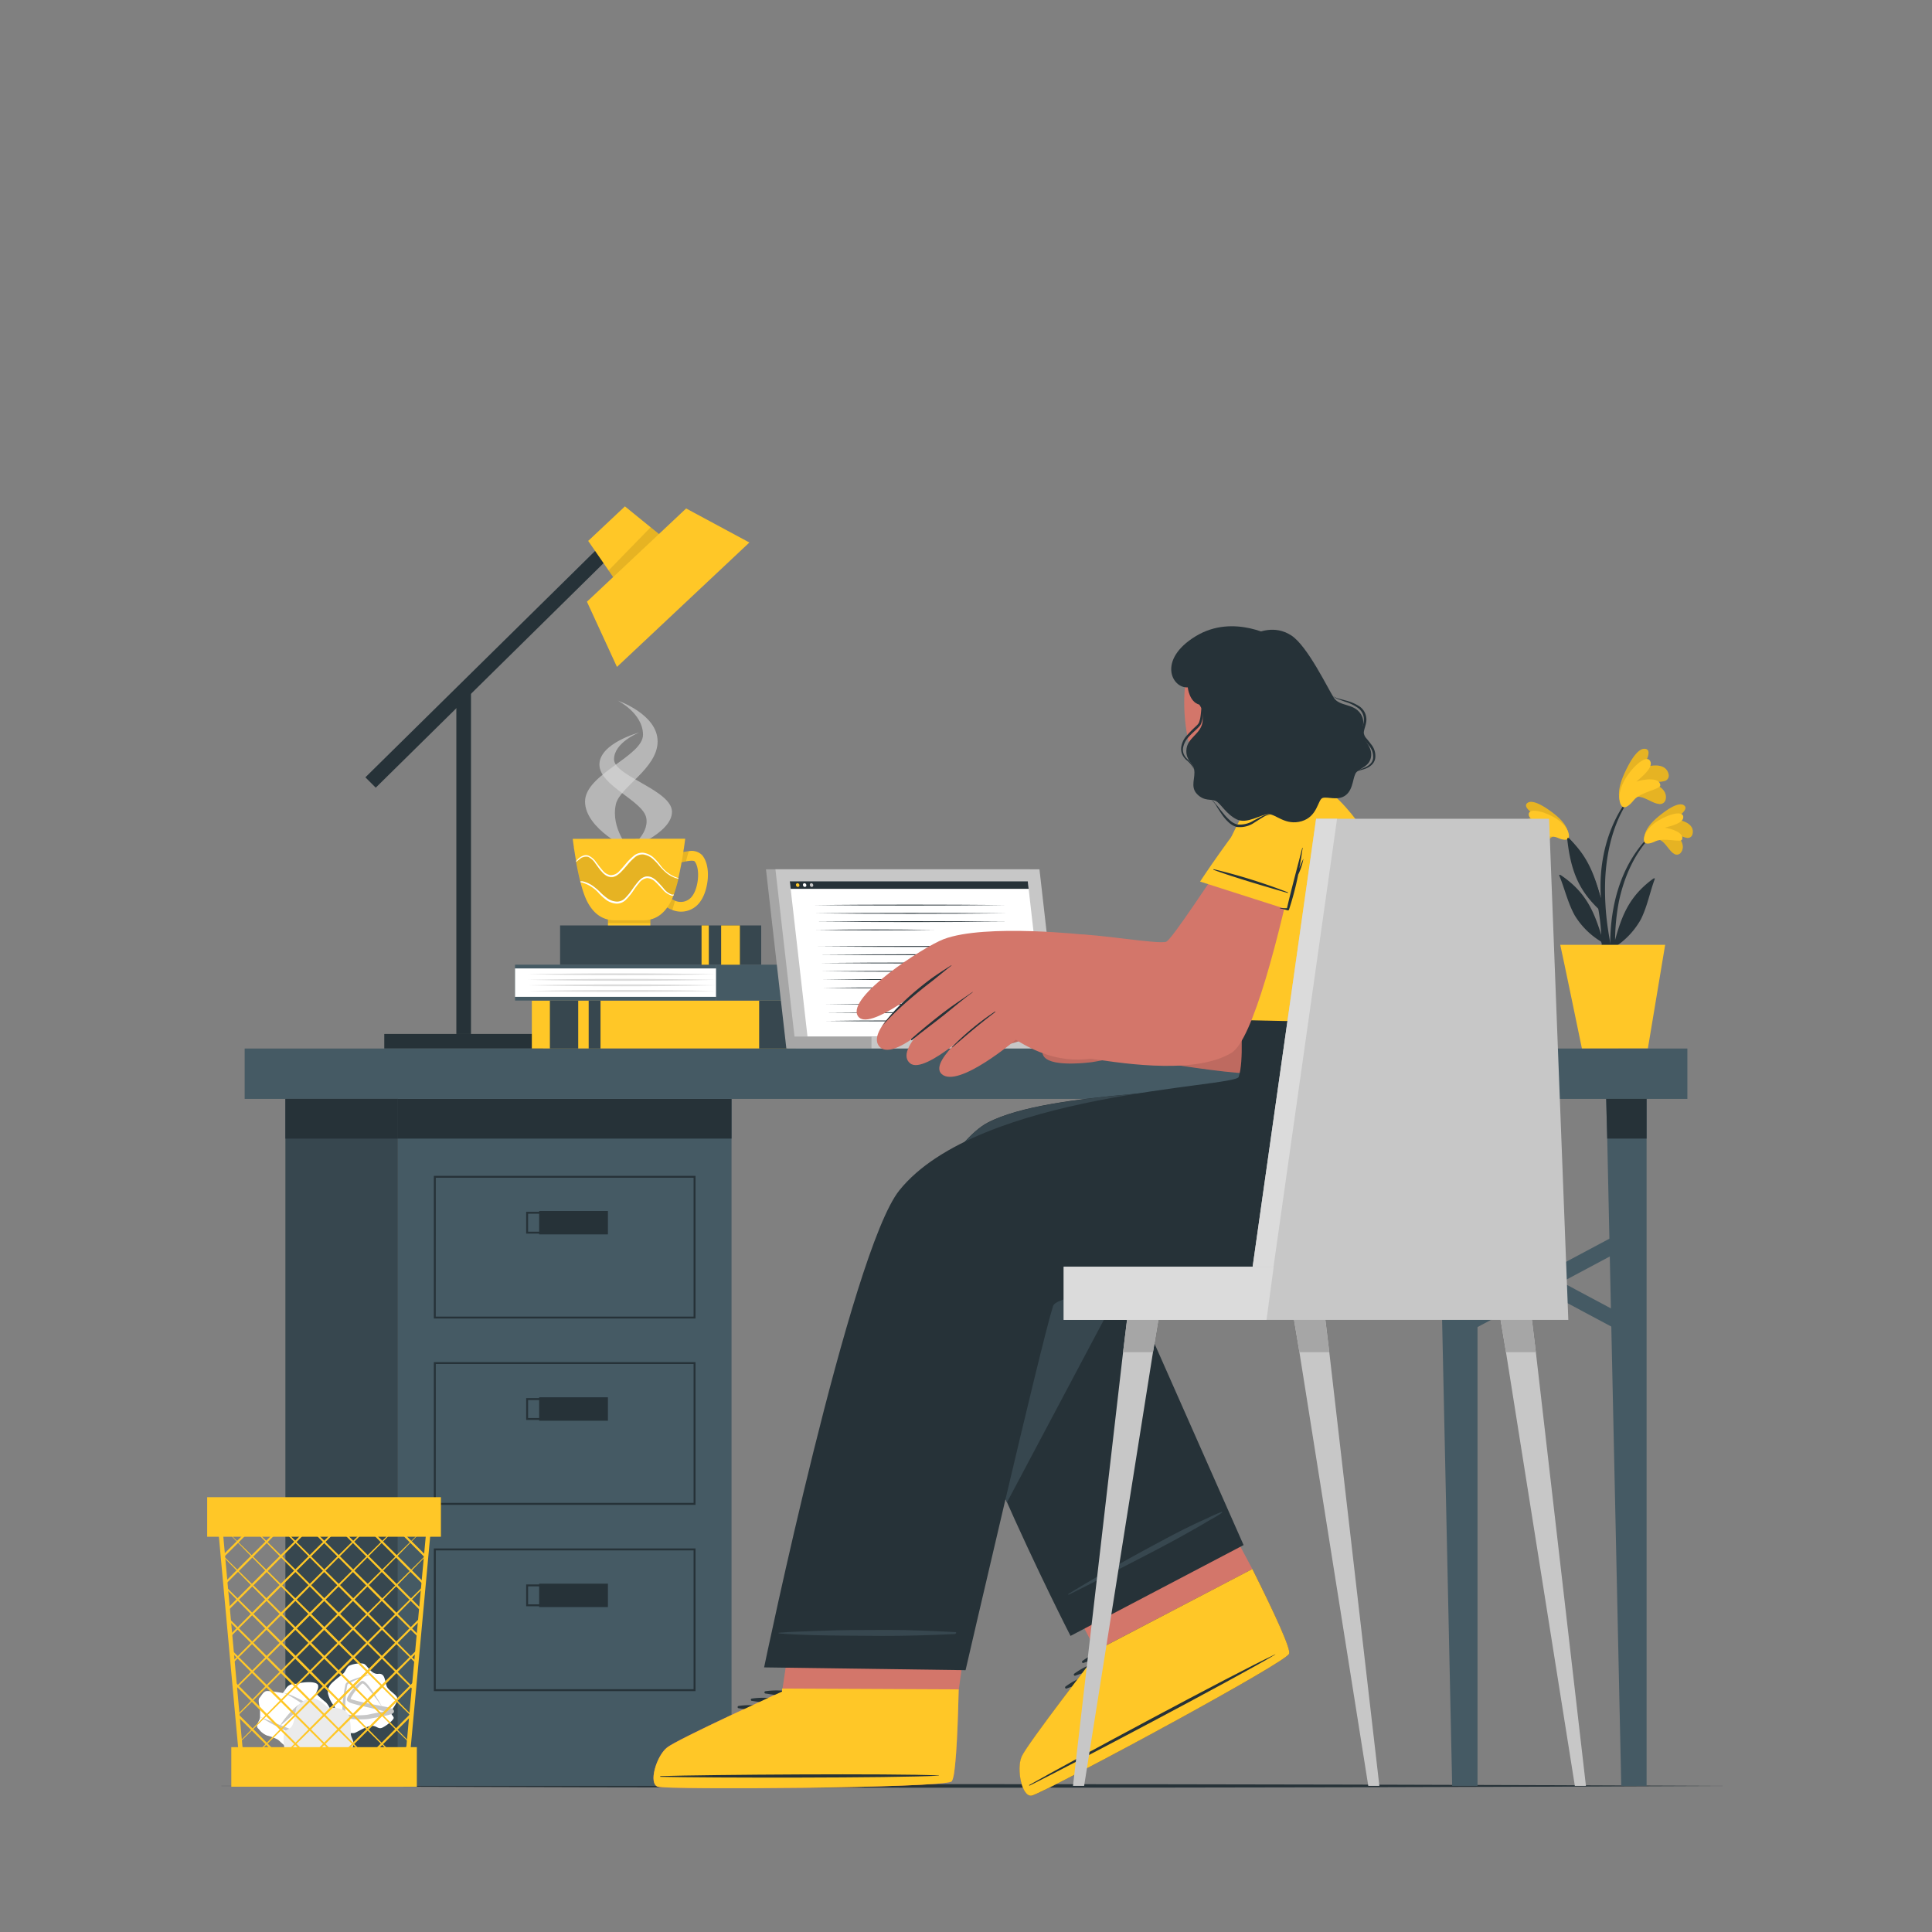 <svg xmlns="http://www.w3.org/2000/svg" viewBox="0 0 500 500"><rect x="0" y="0" width="500" height="500" fill="#808080" stroke="none"/><g id="freepik--Floor--inject-166"><path d="M54.17,462.2c125.46-.62,266.2-.62,391.66,0-125.46.61-266.2.61-391.66,0Z" style="fill:#263238"></path></g><g id="freepik--Lamp--inject-166"><rect x="118.1" y="178.04" width="3.79" height="89.55" style="fill:#263238"></rect><polygon points="160.61 141.4 97.24 203.85 94.56 201.17 157.93 138.72 160.61 141.4" style="fill:#263238"></polygon><rect x="118.1" y="248.94" width="3.79" height="41.07" transform="translate(-149.49 389.47) rotate(-90)" style="fill:#263238"></rect><polygon points="160.99 152.68 173.68 140.76 161.73 131.05 152.22 139.99 160.99 152.68" style="fill:#FFC727"></polygon><polygon points="173.68 140.76 160.99 152.68 157.5 147.63 168.38 136.46 173.68 140.76" style="opacity:0.1"></polygon><polygon points="159.67 172.6 193.94 140.4 177.57 131.59 151.9 155.72 159.67 172.6" style="fill:#FFC727"></polygon></g><g id="freepik--Books--inject-166"><rect x="137.64" y="258.94" width="74.97" height="12.43" style="fill:#FFC727"></rect><rect x="142.31" y="258.94" width="7.33" height="12.43" style="fill:#37474f"></rect><rect x="152.35" y="258.94" width="3.06" height="12.43" style="fill:#37474f"></rect><rect x="196.47" y="258.94" width="7.33" height="12.43" style="fill:#37474f"></rect><rect x="133.29" y="249.66" width="52.01" height="9.28" style="fill:#455a64"></rect><rect x="185.29" y="249.66" width="22.44" height="9.28" style="fill:#455a64"></rect><rect x="133.29" y="250.63" width="52.01" height="7.35" style="fill:#fff"></rect><path d="M136.65,252.14c15.69-.33,32.95-.33,48.64,0-15.69.33-32.95.32-48.64,0Z" style="fill:#dbdbdb"></path><path d="M136.65,253.58c15.69-.33,32.95-.33,48.64,0-15.69.33-32.95.33-48.64,0Z" style="fill:#dbdbdb"></path><path d="M136.65,255c15.69-.32,32.95-.33,48.64,0-15.69.33-32.95.33-48.64,0Z" style="fill:#dbdbdb"></path><path d="M136.65,256.46c15.69-.32,32.95-.33,48.64,0-15.69.33-32.95.33-48.64,0Z" style="fill:#dbdbdb"></path><rect x="144.95" y="239.5" width="52.05" height="10.17" style="fill:#37474f"></rect><rect x="186.63" y="239.5" width="4.85" height="10.17" style="fill:#FFC727"></rect><rect x="181.56" y="239.5" width="1.88" height="10.17" style="fill:#FFC727"></rect><path d="M162.94,219.87s-11.53-5.31-11.53-12.43,15-11.71,15-17.28-6.52-8.84-6.52-8.84,10.3,3.52,10.3,10.56-9.86,11.81-10.81,16.29C158,214.4,162.94,219.87,162.94,219.87Z" style="fill:#dbdbdb;opacity:0.6"></path><path d="M162.37,219.87s11.54-4.17,11.54-9.77-15-9.21-15-13.59,6.52-6.95,6.52-6.95-10.3,2.77-10.3,8.31,11.32,9.34,12.13,13.83S162.37,219.87,162.37,219.87Z" style="fill:#dbdbdb;opacity:0.6"></path><rect x="157.34" y="237.78" width="10.97" height="1.71" style="fill:#FFC727"></rect><rect x="157.34" y="237.78" width="10.97" height="1.13" style="opacity:0.1"></rect><path d="M181.33,233.18A6.05,6.05,0,0,1,174,235.5a7.45,7.45,0,0,1-1.55-.81l1.39-2.07a5.08,5.08,0,0,0,.83.47,3.65,3.65,0,0,0,4.59-1.35c1.5-2.11,2-6.94.52-8.8-.1-.13-.54-.35-2.31,0-.33.07-.7.15-1.12.27a4.46,4.46,0,0,1-1,.21l0-1.24-.12-1.24.52-.13a15.22,15.22,0,0,1,2.49-.52,3.78,3.78,0,0,1,3.5,1.05C184.22,224.4,183.21,230.53,181.33,233.18Z" style="fill:#FFC727"></path><path d="M173.88,232.62a5.08,5.08,0,0,0,.83.47L174,235.5a7.45,7.45,0,0,1-1.55-.81Z" style="opacity:0.1"></path><path d="M178.24,220.32l-.73,2.65c-.33.07-.7.15-1.12.27a4.46,4.46,0,0,1-1,.21l0-1.24-.12-1.24.52-.13A15.22,15.22,0,0,1,178.24,220.32Z" style="opacity:0.1"></path><path d="M148.22,217.09s.1.81.29,2.1q0,.3.09.63c.13.88.3,1.93.5,3.06a1.08,1.08,0,0,1,0,.19c.3,1.62.65,3.38,1.06,5l.06.22c.11.45.23.88.35,1.3s.25.84.38,1.23a20.47,20.47,0,0,0,.83,2.12c2.28,4.71,5.46,5.23,7.42,5.23h7.18c2,0,5.15-.52,7.41-5.23.07-.14.14-.3.21-.46a3.65,3.65,0,0,0,.14-.35,2.39,2.39,0,0,0,.15-.37l.1-.27a35.7,35.7,0,0,0,1.18-4.08,1,1,0,0,0,0-.17.64.64,0,0,0,0-.07c.14-.58.27-1.17.39-1.76.2-1,.38-1.9.54-2.81.07-.41.13-.81.2-1.2l.06-.32.12-.75c0-.24.06-.47.1-.7s.06-.43.09-.63c.17-1.2.26-1.94.26-1.94Z" style="fill:#FFC727"></path><path d="M149.13,223.07c.3,1.62.65,3.38,1.06,5a5.17,5.17,0,0,1,.54.11,7.52,7.52,0,0,1,2.47,1.06,14.79,14.79,0,0,1,2.06,1.72,14.52,14.52,0,0,0,2,1.7,4.59,4.59,0,0,0,2.4.78,3,3,0,0,0,2.19-1,14.09,14.09,0,0,0,1.64-2,26.88,26.88,0,0,1,1.62-2.15,6.41,6.41,0,0,1,1-.93,4.78,4.78,0,0,1,.64-.32,2.21,2.21,0,0,1,.71-.12,2.71,2.71,0,0,1,1.37.34,5.25,5.25,0,0,1,1.1.82,25.9,25.9,0,0,1,1.83,2,4.61,4.61,0,0,0,2,1.51,1.4,1.4,0,0,0,.61,0,35.7,35.7,0,0,0,1.18-4.08l-.7-.19a7.68,7.68,0,0,1-2.36-1.3,16.23,16.23,0,0,1-1.89-1.91,14.83,14.83,0,0,0-1.82-1.89,4.67,4.67,0,0,0-2.32-1,3,3,0,0,0-2.28.83,14.66,14.66,0,0,0-1.82,1.87c-.58.67-1.16,1.35-1.82,2a6.47,6.47,0,0,1-1.1.83,5.32,5.32,0,0,1-.66.26,2.57,2.57,0,0,1-.73.05,2.77,2.77,0,0,1-1.32-.48,5,5,0,0,1-1-.92c-.61-.67-1.1-1.41-1.64-2.12a4.64,4.64,0,0,0-1.87-1.71,2.57,2.57,0,0,0-2.33.7C149.65,222.63,149.39,222.85,149.13,223.07Z" style="opacity:0.1"></path><path d="M149.1,222.88a1.08,1.08,0,0,1,0,.19c.26-.22.52-.44.79-.64a2.57,2.57,0,0,1,2.33-.7,4.64,4.64,0,0,1,1.87,1.71c.54.71,1,1.45,1.64,2.12a5,5,0,0,0,1,.92,2.77,2.77,0,0,0,1.32.48,2.57,2.57,0,0,0,.73-.05,5.32,5.32,0,0,0,.66-.26,6.47,6.47,0,0,0,1.1-.83c.66-.63,1.24-1.31,1.82-2a14.66,14.66,0,0,1,1.82-1.87,3,3,0,0,1,2.28-.83,4.67,4.67,0,0,1,2.32,1,14.83,14.83,0,0,1,1.82,1.89,16.23,16.23,0,0,0,1.89,1.91,7.68,7.68,0,0,0,2.36,1.3l.7.19a1,1,0,0,0,0-.17l-.68-.22a9.17,9.17,0,0,1-4.05-3.22,14.82,14.82,0,0,0-1.84-2,5.21,5.21,0,0,0-2.5-1.11,3.48,3.48,0,0,0-2.59.9,14.28,14.28,0,0,0-1.9,1.91c-.58.67-1.14,1.36-1.76,2a3,3,0,0,1-2.19,1,3.23,3.23,0,0,1-2.1-1.26c-.58-.64-1.09-1.37-1.64-2.07a4.78,4.78,0,0,0-2.06-1.76,2,2,0,0,0-1.38.07,4.34,4.34,0,0,0-1.16.72A7.92,7.92,0,0,0,149.1,222.88Z" style="fill:#fff"></path><path d="M150.19,228.1l.06.22.43.09a9.21,9.21,0,0,1,4.35,2.81,13.76,13.76,0,0,0,2,1.78,5.13,5.13,0,0,0,2.6.86,3.41,3.41,0,0,0,2.49-1.14,14.58,14.58,0,0,0,1.7-2.08,22.44,22.44,0,0,1,1.58-2.12,3,3,0,0,1,2.06-1.27,3.25,3.25,0,0,1,2.21,1.05c.65.59,1.22,1.26,1.84,1.91a4.82,4.82,0,0,0,2.22,1.55,1.56,1.56,0,0,0,.57,0l.1-.27a1.4,1.4,0,0,1-.61,0,4.61,4.61,0,0,1-2-1.51,25.9,25.9,0,0,0-1.83-2,5.25,5.25,0,0,0-1.1-.82,2.71,2.71,0,0,0-1.37-.34,2.21,2.21,0,0,0-.71.12,4.78,4.78,0,0,0-.64.32,6.41,6.41,0,0,0-1,.93,26.88,26.88,0,0,0-1.62,2.15,14.09,14.09,0,0,1-1.64,2,3,3,0,0,1-2.19,1,4.59,4.59,0,0,1-2.4-.78,14.52,14.52,0,0,1-2-1.7,14.79,14.79,0,0,0-2.06-1.72,7.52,7.52,0,0,0-2.47-1.06A5.17,5.17,0,0,0,150.19,228.1Z" style="fill:#fff"></path></g><g id="freepik--Device--inject-166"><polygon points="271.84 271.37 203.51 271.37 198.23 224.97 266.55 224.97 271.84 271.37" style="fill:#a6a6a6"></polygon><polygon points="274.3 271.37 205.97 271.37 200.68 224.97 269.01 224.97 274.3 271.37" style="fill:#c7c7c7"></polygon><polygon points="270.57 268.26 208.98 268.26 204.4 228.08 265.99 228.08 270.57 268.26" style="fill:#fff"></polygon><path d="M210.47,234.23q25-.22,49.93,0-25,.24-49.93,0Z" style="fill:#263238"></path><path d="M210.71,236.37q25-.23,49.93,0-25,.24-49.93,0Z" style="fill:#263238"></path><path d="M211,238.52q25-.24,49.93,0-25,.22-49.93,0Z" style="fill:#263238"></path><path d="M211.19,240.66q15.28-.24,30.58,0-15.3.22-30.58,0Z" style="fill:#263238"></path><path d="M211.67,244.94q25-.23,49.94,0-25,.24-49.94,0Z" style="fill:#263238"></path><path d="M211.91,247.08q25-.22,49.94,0-25,.24-49.94,0Z" style="fill:#263238"></path><path d="M212.15,249.23q25-.24,49.94,0-25,.22-49.94,0Z" style="fill:#263238"></path><path d="M212.39,251.37q25-.24,49.94,0-25,.23-49.94,0Z" style="fill:#263238"></path><path d="M212.63,253.51q25-.24,49.94,0-25,.24-49.94,0Z" style="fill:#263238"></path><path d="M212.87,255.65q17.53-.22,35.08,0-17.53.24-35.08,0Z" style="fill:#263238"></path><path d="M213.35,259.93q25-.23,49.94,0-25,.24-49.94,0Z" style="fill:#263238"></path><path d="M213.59,262.08q25-.24,49.94,0-25,.23-49.94,0Z" style="fill:#263238"></path><path d="M213.83,264.22q16-.24,31.93,0-16,.22-31.93,0Z" style="fill:#263238"></path><rect x="203.86" y="268.26" width="90.49" height="3.11" style="fill:#a6a6a6"></rect><rect x="225.54" y="268.26" width="76.23" height="3.11" style="fill:#c7c7c7"></rect><polygon points="266.21 230.03 265.99 228.08 204.4 228.08 204.63 230.03 266.21 230.03" style="fill:#263238"></polygon><path d="M209.59,229.06a.53.53,0,0,0,.49.48.4.4,0,0,0,.38-.48.53.53,0,0,0-.49-.49A.41.41,0,0,0,209.59,229.06Z" style="fill:#c7c7c7"></path><path d="M207.81,229.06a.52.52,0,0,0,.49.48.4.4,0,0,0,.38-.48.53.53,0,0,0-.49-.49A.41.41,0,0,0,207.81,229.06Z" style="fill:#fff"></path><path d="M206,229.06a.53.53,0,0,0,.49.48.41.41,0,0,0,.39-.48.53.53,0,0,0-.49-.49A.42.42,0,0,0,206,229.06Z" style="fill:#FFC727"></path></g><g id="freepik--Plant--inject-166"><path d="M427.11,216.12c-10,9.82-11.71,25-9.59,38.32.05.3.52.21.52-.07,0-3-.09-6-.08-9l.15-.4a20.33,20.33,0,0,0,6.52-7c1.67-3.3,2.33-7,3.61-10.45.12-.33-.23-.23-.46-.07-6.1,4.5-8,9.35-9.8,15.81A54.75,54.75,0,0,1,419,233.17c1.32-6.14,3.93-12.22,8.34-16.78A.19.19,0,0,0,427.11,216.12Z" style="fill:#263238"></path><path d="M429,217.27c1.72.06,2.81,2.81,4.15,3.62a1.29,1.29,0,0,0,1.9-.3c1.34-1.86-.49-4.15-2.21-5.44,1.23.51,2.25,1.4,3.57,1.65a1.25,1.25,0,0,0,1.62-1c.58-2.53-2.6-3.66-4.78-3.71,1.06-.74,4.09-2.74,2.48-3.72s-5.19,1.87-6.35,2.81c-1.71,1.38-3.74,3.45-3.82,5.62C425.46,219.35,427.67,217.8,429,217.27Z" style="fill:#FFC727"></path><path d="M429,217.27c1.72.06,2.81,2.81,4.15,3.62a1.29,1.29,0,0,0,1.9-.3c1.34-1.86-.49-4.15-2.21-5.44,1.23.51,2.25,1.4,3.57,1.65a1.25,1.25,0,0,0,1.62-1c.58-2.53-2.6-3.66-4.78-3.71,1.06-.74,4.09-2.74,2.48-3.72s-5.19,1.87-6.35,2.81c-1.71,1.38-3.74,3.45-3.82,5.62C425.46,219.35,427.67,217.8,429,217.27Z" style="opacity:0.1"></path><path d="M428.5,217.69c2.21-1,6.44.44,6.8-.39.73-1.7-2.65-2.87-4.48-3.09,1.68-.46,4.91-1.18,4.81-2.81-.12-2-4.95-.27-7.39,1.6-3.08,2.36-3.06,4.63-2.55,5.09C426.39,218.72,428.14,217.86,428.5,217.69Z" style="fill:#FFC727"></path><path d="M404.28,215.15c10.39,9.43,12.65,24.55,11,37.92,0,.3-.51.24-.52,0-.11-3-.14-6-.26-9l-.17-.4a20.17,20.17,0,0,1-6.78-6.75c-1.8-3.22-2.6-6.91-4-10.3-.13-.32.23-.24.46-.08,6.27,4.26,8.4,9,10.39,15.43a53.78,53.78,0,0,0-1.44-10c-1.55-6.09-4.39-12.07-9-16.45C403.85,215.26,404.1,215,404.28,215.15Z" style="fill:#263238"></path><path d="M402.44,216.37c-1.73.12-2.7,2.92-4,3.77a1.3,1.3,0,0,1-1.92-.22c-1.4-1.81.34-4.17,2-5.52-1.21.55-2.2,1.48-3.51,1.78a1.25,1.25,0,0,1-1.65-.9c-.68-2.52,2.45-3.76,4.63-3.9-1.08-.69-4.19-2.58-2.62-3.62s5.26,1.67,6.46,2.57c1.75,1.32,3.86,3.31,4,5.47C406.05,218.32,403.78,216.85,402.44,216.37Z" style="fill:#FFC727"></path><path d="M402.44,216.37c-1.73.12-2.7,2.92-4,3.77a1.3,1.3,0,0,1-1.92-.22c-1.4-1.81.34-4.17,2-5.52-1.21.55-2.2,1.48-3.51,1.78a1.25,1.25,0,0,1-1.65-.9c-.68-2.52,2.45-3.76,4.63-3.9-1.08-.69-4.19-2.58-2.62-3.62s5.26,1.67,6.46,2.57c1.75,1.32,3.86,3.31,4,5.47C406.05,218.32,403.78,216.85,402.44,216.37Z" style="opacity:0.1"></path><path d="M403,216.77c-2.24-.91-6.42.69-6.81-.13-.8-1.67,2.54-3,4.36-3.26-1.7-.39-4.95-1-4.91-2.62,0-2,4.93-.47,7.44,1.31,3.17,2.24,3.23,4.52,2.74,5C405.1,217.71,403.32,216.93,403,216.77Z" style="fill:#FFC727"></path><path d="M414.91,240.06A101.28,101.28,0,0,0,418.13,255a.37.37,0,0,0,.73-.15c-.68-4.6-1.93-9.11-2.61-13.7a69,69,0,0,1-.8-14.06c.44-7.75,2.54-16,7.59-22,.11-.14-.12-.35-.24-.21-10.11,11.79-8.5,26.25-8.49,27.55-1.43-4.89-2.91-10.48-8.33-15.46-.23-.21-.41-.11-.37.26,1,9.05,3.48,13.78,8.73,18.62C414.49,237.22,414.68,238.65,414.91,240.06Z" style="fill:#263238"></path><path d="M423.13,206.38c1.82-.81,4.33,1.51,6.13,1.66a1.49,1.49,0,0,0,1.83-1.27c.45-2.6-2.61-4.06-5-4.52,1.53-.1,3,.31,4.54-.09a1.44,1.44,0,0,0,1.19-1.82c-.67-2.92-4.54-2.49-6.83-1.45.73-1.3,2.87-4.9.7-5.1s-4.44,4.55-5.17,6.11c-1.07,2.29-2.14,5.46-1.13,7.75C420.51,210.32,422,207.59,423.13,206.38Z" style="fill:#FFC727"></path><path d="M423.13,206.38c1.82-.81,4.33,1.51,6.13,1.66a1.49,1.49,0,0,0,1.83-1.27c.45-2.6-2.61-4.06-5-4.52,1.53-.1,3,.31,4.54-.09a1.44,1.44,0,0,0,1.19-1.82c-.67-2.92-4.54-2.49-6.83-1.45.73-1.3,2.87-4.9.7-5.1s-4.44,4.55-5.17,6.11c-1.07,2.29-2.14,5.46-1.13,7.75C420.51,210.32,422,207.59,423.13,206.38Z" style="opacity:0.1"></path><path d="M422.83,207.07c1.78-2.15,6.91-2.79,6.86-3.84-.1-2.13-4.2-1.63-6.21-.94,1.52-1.33,4.5-3.7,3.58-5.34-1.12-2-5.27,2.2-6.86,5.38-2,4-.84,6.35-.08,6.56C421.16,209.19,422.54,207.42,422.83,207.07Z" style="fill:#FFC727"></path><path d="M426.47,271.34l4.47-26.82H403.79c.56,2.38,5.61,26.85,5.61,26.85Z" style="fill:#FFC727"></path></g><g id="freepik--Table--inject-166"><rect x="102.97" y="284.38" width="86.35" height="177.81" style="fill:#455a64"></rect><rect x="102.97" y="284.38" width="86.35" height="10.29" style="fill:#263238"></rect><path d="M180,341.23H112.28V304.3H180Zm-67.23-.5h66.73V304.8H112.78Z" style="fill:#263238"></path><rect x="139.53" y="313.41" width="17.8" height="6.06" transform="translate(296.86 632.87) rotate(180)" style="fill:#263238"></rect><path d="M154.46,319.26H136.17v-5.65h18.29Zm-17.79-.5H154v-4.65H136.67Z" style="fill:#263238"></path><path d="M180,389.45H112.28V352.52H180Zm-67.23-.5h66.73V353H112.78Z" style="fill:#263238"></path><rect x="139.53" y="361.63" width="17.8" height="6.06" transform="translate(296.86 729.31) rotate(180)" style="fill:#263238"></rect><path d="M154.46,367.48H136.17v-5.65h18.29Zm-17.79-.5H154v-4.65H136.67Z" style="fill:#263238"></path><path d="M180,437.66H112.28V400.74H180Zm-67.23-.5h66.73V401.24H112.78Z" style="fill:#263238"></path><rect x="139.53" y="409.84" width="17.8" height="6.06" transform="translate(296.86 825.75) rotate(180)" style="fill:#263238"></rect><path d="M154.46,415.7H136.17v-5.65h18.29Zm-17.79-.5H154v-4.65H136.67Z" style="fill:#263238"></path><rect x="63.31" y="271.36" width="373.37" height="13.03" transform="translate(500 555.75) rotate(180)" style="fill:#455a64"></rect><polygon points="415.68 284.38 415.95 294.67 419.58 462.19 426.14 462.19 426.14 284.38 415.68 284.38" style="fill:#455a64"></polygon><polygon points="426.14 284.38 415.68 284.38 415.95 294.67 426.14 294.67 426.14 284.38" style="fill:#263238"></polygon><polygon points="371.93 284.38 372.2 294.67 375.82 462.19 382.38 462.19 382.38 284.38 371.93 284.38" style="fill:#455a64"></polygon><polygon points="382.38 284.38 371.93 284.38 372.2 294.67 382.38 294.67 382.38 284.38" style="fill:#263238"></polygon><rect x="73.86" y="284.38" width="29.11" height="177.81" style="fill:#37474f"></rect><rect x="73.86" y="284.38" width="29.11" height="10.29" style="fill:#263238"></rect><polygon points="380.81 324 418.82 344.28 418.82 339.63 380.81 319.34 380.81 324" style="fill:#455a64"></polygon><polygon points="418.82 324 380.81 344.28 380.81 339.63 418.82 319.34 418.82 324" style="fill:#455a64"></polygon></g><g id="freepik--Character--inject-166"><path d="M345.14,220c-1.13,17.21-3.36,51.46-13,57.08-5.65,3.28-40.46-3.9-42-3.72-3.85.41-5.2-27.52-1.22-28.71.93-.28,29.7,5.42,31.05,4s6.28-18.11,13.66-34.77C338.29,203.23,346,206.43,345.14,220Z" style="fill:#d3766a"></path><path d="M294.13,272.23a89.19,89.19,0,0,1-11.53,2.65c-3.09.37-12,1.18-12.76-2.18-.51-2.29,4.69-3.39,8.34-4.25,1.92-.45,4.46-2,4.12-3.22-.6-2.17-5.57-.91-8.91.36-6.46,2.45-15.34,7.32-18.44,3.73-1.18-1.36.74-3.16,3.39-4.79-4.14,1.73-8.46,3-9.83,1.54a2,2,0,0,1,0-2.75,2.68,2.68,0,0,1-2.82-.93c-1-1.48-.1-3.27,1.55-5a1.5,1.5,0,0,1-1-.91c-1.93-4.37,12.87-13.53,17.52-13.85,13.67-1,27.48,2.51,27.48,2.51C295.74,250.14,294.14,272.22,294.13,272.23Z" style="fill:#d3766a"></path><path d="M276.59,256.78a21.72,21.72,0,0,0-9.33,1.93c-3.42,1.6-6.34,4.07-9.57,6-.09.05,0,.19.09.13,1.53-1,3.18-1.87,4.76-2.82s3.07-1.91,4.67-2.73a21.48,21.48,0,0,1,9.38-2.44A0,0,0,0,0,276.59,256.78Z" style="fill:#263238"></path><path d="M275.06,250.79a54.74,54.74,0,0,0-10.79,1.85c-3.81,1.21-7,3.67-10.21,6q-2.85,2.13-5.61,4.38c-.07.06,0,.2.09.13,3.22-2.44,6.52-4.8,9.88-7a28.65,28.65,0,0,1,10.28-4.33c2.11-.42,4.24-.69,6.37-.95A0,0,0,0,0,275.06,250.79Z" style="fill:#263238"></path><path d="M272.18,245.3c-3.48.14-6.5.24-9.78,1.55A48.31,48.31,0,0,0,252,253.17c-1.74,1.33-3.42,2.71-5.09,4.12-.07.06,0,.18.1.12A113.19,113.19,0,0,1,259,249a22.42,22.42,0,0,1,6.34-2.78,40.58,40.58,0,0,1,6.86-.85S272.19,245.3,272.18,245.3Z" style="fill:#263238"></path><path d="M245.7,262.38a2.64,2.64,0,0,0,2.82.93,2,2,0,0,0,0,2.76c1.36,1.45,5.69.19,9.83-1.55-2.64,1.64-4.57,3.44-3.39,4.8,3.1,3.59,12-1.28,18.44-3.73,3.34-1.27,8.32-2.54,8.9-.35.35,1.24-2.19,2.75-4.11,3.21-3.66.86-8.85,2-8.34,4.25.74,3.36,9.67,2.54,12.76,2.18a66.14,66.14,0,0,0,7.49-1.54h0c1.65-.15,36.37,7,42,3.72,5.39-3.13,8.47-15.12,10.34-28.11l-49.27.5-6.31.07-36.69.38c-2.82,2.39-4.67,4.87-3.91,6.6a1.5,1.5,0,0,0,1,.91C245.6,259.12,244.69,260.9,245.7,262.38Z" style="opacity:0.1"></path><path d="M345.24,241.93,322,233.41s6.29-16.11,12.69-24.35,10.47-3.44,11.13,6.7S345.24,241.93,345.24,241.93Z" style="fill:#FFC727"></path><path d="M324.71,229.66a156.42,156.42,0,0,1,19.7,7.41s0,.18-.06.16c-5.49-1.7-16.15-5.91-19.72-7.34C324.57,229.87,324.64,229.64,324.71,229.66Z" style="fill:#263238"></path><path d="M323.9,234.12l21.34,7.81s1.23-16,.57-26.17c-.43-6.55-2.27-10.87-5.25-10.89Z" style="opacity:0.1"></path><path d="M332,215.1c3.56-.35,5.62-6.74,5.93-11.09,0-.34-1.38-3.13-3-6.62-.95-2.12-2-4.5-2.72-6.74l-12.88,8.22a37.78,37.78,0,0,1,4.29,8.13,5,5,0,0,1,.22.95s0,.1,0,.16C324.26,210,328.6,215.43,332,215.1Z" style="fill:#d3766a"></path><path d="M323.91,208l0,.15a8.9,8.9,0,0,0,1.46-.42c7.57-2.77,6.78-12.8,6.17-16.6l-12.18,7.78a37.3,37.3,0,0,1,4.29,8.13A5.54,5.54,0,0,1,323.91,208Z" style="fill:#263238"></path><path d="M333.8,170.65c2.92,5.87,3,21.76-.77,26.47-5.41,6.84-15.75,9.13-21.93,2.29-6-6.63-5.79-26.73-1.49-31.17C316,161.71,329.49,162,333.8,170.65Z" style="fill:#d3766a"></path><path d="M307.39,177.89s.37,3.78,3,4.47c.21.06,8.23,17.17,24.22,12.7,0,0,7.71-13,3.26-22.69-2.88-6.25-7.73-7.26-7.73-7.26s-10.8-6.53-20.74-.43S303.3,178.17,307.39,177.89Z" style="fill:#263238"></path><path d="M310.22,186.17s1.79-5.64,4.25-5.14,2.12,8-.06,9.64a2.63,2.63,0,0,1-3.78-.29Z" style="fill:#d3766a"></path><path d="M314.32,183.17s.06,0,0,.06c-1.51,1.24-1.92,3.12-2,5a1.44,1.44,0,0,1,1.95-1,.05.05,0,0,1,0,.1,1.62,1.62,0,0,0-1.53,1.07,8.22,8.22,0,0,0-.38,1.63c0,.18-.34.18-.34,0v0C311.27,187.74,312,184.13,314.32,183.17Z" style="fill:#263238"></path><path d="M301.66,364.12s22.63,42.27,22.64,42.3c4,7.93,7.28,14.95,8.67,18.74a.14.14,0,0,1,0,.06,6.13,6.13,0,0,1,.63,2.74.08.08,0,0,1,0,.07c-1.56,2.78-64,36.24-66.55,36.67s-4-6.85-2.62-10.08S284,427.88,284,427.88l-22.22-42.44Z" style="fill:#d3766a"></path><path d="M280.13,429.85c3.86-2.81,9.36-4.63,14-3.15.18.05.1.31-.06.33a66.31,66.31,0,0,0-13.71,3.35A.3.3,0,0,1,280.13,429.85Z" style="fill:#263238"></path><path d="M278,433.16c3.86-2.82,9.36-4.64,14-3.16.18.06.1.31-.06.33a67,67,0,0,0-13.71,3.35A.3.3,0,0,1,278,433.16Z" style="fill:#263238"></path><path d="M275.77,436.46c3.86-2.81,9.36-4.63,14-3.16.18.06.09.32-.06.34A65.37,65.37,0,0,0,276,437,.3.3,0,0,1,275.77,436.46Z" style="fill:#263238"></path><path d="M267.05,464.71c2.57-.44,65-33.9,66.56-36.68.61-1-3.74-10.43-9.31-21.61l-.18-.35-40.51,21.14.38.67s-18.16,23.5-19.56,26.74S264.48,465.15,267.05,464.71Z" style="fill:#37474f"></path><path d="M324.12,406.06l.18.37c5.57,11.18,9.92,20.55,9.31,21.6-.71,1.26-14.05,8.89-28.6,16.88-17.41,9.54-36.56,19.56-38,19.8-2.57.44-4-6.87-2.62-10.09S284,427.88,284,427.88l-.38-.66,13.51-7.06Z" style="fill:#FFC727"></path><path d="M266.46,461.91c10.38-5.9,52.82-28.71,63.53-33.75.09,0,.12,0,0,.06-10.16,6.07-52.78,28.54-63.47,33.86C266.33,462.19,266.24,462,266.46,461.91Z" style="fill:#263238"></path><path d="M321.84,399.86l-44.79,23.51S242.85,356.86,236.87,321c-1.11-6.66,10.65-26.23,18.7-30.45,16.37-8.58,60.47-7.49,69.26-11.16,2.82-1.18,2.53-15,2.53-15l48.49.76s15.69,28,1.86,48.09c-14.78,21.42-87.8,14.42-87.8,14.42Z" style="fill:#263238"></path><path d="M316.19,391.27a37.76,37.76,0,0,0-3.75,1.65c-1.38.62-2.76,1.24-4.13,1.91-2.62,1.27-5.21,2.61-7.78,4-5.19,2.77-10.34,5.6-15.43,8.56-2.9,1.68-5.78,3.38-8.63,5.14a.11.11,0,0,0,.11.18c5.23-2.58,10.41-5.27,15.6-7.94s10.37-5.34,15.44-8.21c1.46-.82,2.92-1.63,4.35-2.5s3-1.61,4.29-2.6C316.34,391.39,316.3,391.23,316.19,391.27Z" style="fill:#37474f"></path><path d="M236.87,321c3.14,18.85,14.07,46.14,23.73,67.82l30.74-57.91,1.58-3,25-47c-15.63,2.08-48.64,2.51-62.31,9.67C247.51,294.73,235.77,314.31,236.87,321Z" style="fill:#37474f"></path><path d="M254.5,391.26s-6.41,46.31-6.41,46.34c-.21,8.86-.54,16.62-1.09,20.62a.13.13,0,0,1,0,.06,6.16,6.16,0,0,1-.72,2.72l-.05.06c-2.68,1.72-73.5,2.15-76,1.34s-.34-7.94,2.4-10.15,29.78-14.5,29.78-14.5l6.85-46.27Z" style="fill:#d3766a"></path><path d="M198.08,437.69c4.73-.68,10.45.27,13.89,3.77.14.13-.06.32-.21.27a65.63,65.63,0,0,0-13.68-3.45A.3.3,0,0,1,198.08,437.69Z" style="fill:#263238"></path><path d="M194.61,439.59c4.73-.68,10.44.28,13.89,3.77.14.13-.06.32-.21.27a65.61,65.61,0,0,0-13.68-3.44A.3.3,0,0,1,194.61,439.59Z" style="fill:#263238"></path><path d="M191.14,441.5c4.73-.69,10.44.27,13.89,3.76.13.14-.06.32-.21.27a65.77,65.77,0,0,0-13.68-3.44A.3.3,0,0,1,191.14,441.5Z" style="fill:#263238"></path><path d="M170.24,462.4c2.48.82,73.3.39,76-1.35,1-.64,1.57-11,1.86-23.45,0-.13,0-.26,0-.39L202.4,437l0,.77s-27,12.29-29.78,14.51S167.76,461.59,170.24,462.4Z" style="fill:#FFC727"></path><path d="M171,459.65c11.93-.37,60.11-.72,71.93-.17.1,0,.1.07,0,.07-11.82.62-60,.58-71.93.29C170.78,459.84,170.77,459.66,171,459.65Z" style="fill:#263238"></path><path d="M272.53,338c-3.16,9.89-22.64,94.24-22.64,94.24l-52.14-.72s22.39-107.74,35-123.46c20.47-25.47,86.84-26.64,87.81-29.34,1.42-4,.53-14.87.53-14.87l53.76,1.24s16.86,32.16-3.07,50.29C354.1,331.5,274.53,331.76,272.53,338Z" style="fill:#263238"></path><path d="M247.27,422.39c-5.94-.3-12.09-.6-18-.57s-11.8,0-17.69.26c-3.34.14-6.67.19-10,.47-.11,0-.11.17,0,.18,5.93.48,11.89.52,17.83.58s11.8.12,17.69-.05c3.34-.09,6.68-.2,10-.37C247.42,422.87,247.62,422.41,247.27,422.39Z" style="fill:#37474f"></path><path d="M319.35,245.68,321.1,264l54.75,1.16s-14.6-45.4-30.66-59.32c-8-7-16.37-5.44-21.11.6-1.2,1.53-10.87,19.47-11.65,27.82C311.75,241.6,319.35,245.68,319.35,245.68Z" style="fill:#FFC727"></path><path d="M336,218.72c-4.92,23.91-11.86,50.47-17.27,53.74-10.23,6.19-31.37,2.12-36.52,1.54-4.15-.47-8-31.78-3.59-32.11,4.61-.35,21.35,2.62,23.23,1.81,1.42-.62,11.12-15.35,20.54-29.49C334.89,195.39,339.27,202.76,336,218.72Z" style="fill:#d3766a"></path><path d="M281.7,242s-26.71-3.06-37.52,1.07C239,245.06,219,258,222,262.92c2.69,4.46,18.5-8.63,18.5-8.63s-17.12,11.79-12.9,16.56,20.13-12.39,20.13-12.39S230.42,271,235.55,275.19c3.88,3.2,19.16-11.53,19.16-11.53s-14.81,10.85-11,14.31c4.25,3.82,19.2-8.89,19.2-8.89,11.27,7.14,19.37,5.24,25.16,3.67C289.51,272.38,281.7,242,281.7,242Z" style="fill:#d3766a"></path><path d="M246.17,249.83c-2.06,1.31-4.15,2.63-6.09,4.12s-3.83,3.05-5.62,4.72a41.54,41.54,0,0,0-6.35,7.14c3.6-4.41,10.46-9.85,12.4-11.34s3.79-3.08,5.72-4.57C246.28,249.86,246.22,249.8,246.17,249.83Z" style="fill:#263238"></path><path d="M251.69,256.73c-2.56,1.79-5.17,3.47-7.65,5.38s-5.84,4.66-8.18,6.72c-.18.16,0,.49.16.33,2.42-2,6-4.63,8.42-6.57s4.8-4,7.29-5.8C251.77,256.76,251.73,256.7,251.69,256.73Z" style="fill:#263238"></path><path d="M257.48,261.8a70,70,0,0,0-11.06,9.12c-.18.16,0,.2.2,0,3.62-3.1,6.44-5.56,10.95-9C257.64,261.89,257.57,261.75,257.48,261.8Z" style="fill:#263238"></path><path d="M310.58,228.15l22.58,7.23s4.71-15.88,4.72-25.87S332,200.76,325.53,208,310.58,228.15,310.58,228.15Z" style="fill:#FFC727"></path><path d="M333.31,230.94a150,150,0,0,0-19.24-6s-.09.14-.05.15c5.14,1.94,15.68,5,19.21,6C333.3,231.18,333.37,231,333.31,230.94Z" style="fill:#263238"></path><path d="M337.31,222.34s0-.05-.05,0c-.38.79-.71,1.58-1,2.39.33-1.76.61-3.52.86-5.28,0-.07-.09-.08-.1,0-1.31,5.19-2.75,10.37-3.95,15.59-.57,0-1.14,0-1.71-.08a.08.08,0,1,0,0,.15c.62.12,1.23.3,1.84.48a.3.3,0,0,0,.38-.14,76.4,76.4,0,0,0,2.39-9.09c.22-.47.43-.95.61-1.43A17.79,17.79,0,0,0,337.31,222.34Z" style="fill:#263238"></path><path d="M324.52,164c1.06-.26,5.25-2.42,9.68.46,4.2,2.73,9.51,13.85,11,16.13s5,1.41,6.83,4c1.61,2.24.14,3.85.64,5.75.39,1.48,2.63,3.07,2.13,5.66-.46,2.36-2.69,2.74-3.72,3.81s-.71,4.27-2.73,5.93-4.88.31-6.1.79-1.26,4.8-5.4,6-6.58-1.78-8.5-1.82-5.63,2.68-8.32,1.33-4.05-4-5.29-4.69-3,.14-4.92-1.82-.33-4.27-.79-6.43c-.32-1.51-2.08-2.34-2-4.85.09-3.45,4-4.2,4.23-7.79.18-2.83-1.51-14.15,3.85-19.12C318.84,164,324.52,164,324.52,164Z" style="fill:#263238"></path><path d="M344.89,180.06a3.92,3.92,0,0,0,1.58.94l1.74.64a11.27,11.27,0,0,1,3.23,1.57,3.7,3.7,0,0,1,1.54,2.9,5.47,5.47,0,0,1-.31,1.71,6.39,6.39,0,0,0-.42,1.9,3.13,3.13,0,0,0,.88,1.83c.39.49.8.94,1.16,1.41a4.41,4.41,0,0,1,1.08,3.19,2.46,2.46,0,0,1-.69,1.49,4.51,4.51,0,0,1-1.47,1c-.55.25-1.13.45-1.71.68a3.06,3.06,0,0,0-1.53,1,3.3,3.3,0,0,1,1.6-.84c.58-.17,1.18-.32,1.77-.53a4.92,4.92,0,0,0,1.65-1,3,3,0,0,0,.92-1.74,4.73,4.73,0,0,0-1.11-3.64c-.37-.51-.78-1-1.15-1.45a2.59,2.59,0,0,1-.7-1.43c0-1,.73-2.26.67-3.6a4.11,4.11,0,0,0-1.86-3.32,11.63,11.63,0,0,0-3.45-1.47l-1.77-.48A4.17,4.17,0,0,1,344.89,180.06Z" style="fill:#263238"></path><path d="M311.52,175.5a54,54,0,0,0-.53,6.59c-.08,1.09-.13,2.19-.29,3.25a7.28,7.28,0,0,1-.36,1.53,1.12,1.12,0,0,1-.15.31,1.32,1.32,0,0,1-.21.29c-.17.2-.37.38-.56.57a30.92,30.92,0,0,0-2.33,2.38,5.63,5.63,0,0,0-1.41,3.12,3.56,3.56,0,0,0,.29,1.73,4.58,4.58,0,0,0,1,1.36,7.15,7.15,0,0,1,2.05,2.52,6.69,6.69,0,0,0-1.8-2.76,4.13,4.13,0,0,1-.89-1.3,3,3,0,0,1-.16-1.5,5.45,5.45,0,0,1,1.36-2.76c.69-.81,1.53-1.51,2.33-2.29.2-.19.4-.4.59-.62a2.4,2.4,0,0,0,.46-.81,7.82,7.82,0,0,0,.38-1.68,28.55,28.55,0,0,0,.19-3.32l0-3.31A28,28,0,0,1,311.52,175.5Z" style="fill:#263238"></path><path d="M313.53,207.07a5.64,5.64,0,0,1,1.45,1.82c.43.66.85,1.32,1.32,2a10.93,10.93,0,0,0,1.57,1.83A5.17,5.17,0,0,0,320,214a6.54,6.54,0,0,0,4.71-1.17c.68-.41,1.34-.86,2-1.24a4.82,4.82,0,0,1,2.16-.81,4.52,4.52,0,0,0-2.32.5c-.72.34-1.41.73-2.11,1.08a6.64,6.64,0,0,1-4.28,1,4.59,4.59,0,0,1-1.88-1.08,14.07,14.07,0,0,1-1.6-1.67c-.5-.59-1-1.22-1.46-1.84-.25-.31-.51-.61-.78-.91A2.29,2.29,0,0,0,313.53,207.07Z" style="fill:#263238"></path><polygon points="301.02 334.18 298.39 349.95 280.57 462.19 277.69 462.19 290.65 349.95 292.57 334.18 301.02 334.18" style="fill:#c7c7c7"></polygon><polygon points="292.57 334.18 301.02 334.18 298.39 349.95 290.65 349.95 292.57 334.18" style="fill:#a6a6a6"></polygon><polygon points="356.98 462.19 354.11 462.19 336.29 349.95 333.66 334.18 342.11 334.18 344.02 349.95 356.98 462.19" style="fill:#c7c7c7"></polygon><polygon points="342.11 334.18 344.02 349.95 336.29 349.95 333.66 334.18 342.11 334.18" style="fill:#a6a6a6"></polygon><polygon points="410.44 462.19 407.57 462.19 389.75 349.95 387.11 334.18 395.56 334.18 397.48 349.95 410.44 462.19" style="fill:#c7c7c7"></polygon><polygon points="397.48 349.95 389.75 349.95 387.11 334.18 395.56 334.18 397.48 349.95" style="fill:#a6a6a6"></polygon><polygon points="405.88 341.59 275.29 341.59 275.29 327.83 324.18 327.83 340.61 211.89 400.9 211.89 405.88 341.59" style="fill:#c7c7c7"></polygon><polygon points="346.03 211.89 329.59 327.83 324.18 327.83 340.61 211.89 346.03 211.89" style="fill:#dbdbdb"></polygon><polygon points="329.63 327.83 275.29 327.83 275.29 341.59 327.77 341.59 329.63 327.83" style="fill:#dbdbdb"></polygon></g><g id="freepik--trash-can--inject-166"><path d="M78.06,435.49c1.82-.26,4.15-.26,4.28.78s-.69,1.6-.43,2.12a22.07,22.07,0,0,0,2.43,2.17,5.05,5.05,0,0,1,1.21,2.16c0,.26.43.69,0,1.21s-.68,1.3-1,1.69-.51.82,0,1.52.07,2.68-.7,3.37-3-.95-3.73-.78-.78.52-1.38.95a6.75,6.75,0,0,1-3.64,1.48c-1.56,0-2.34-1.39-3.29-2a12.58,12.58,0,0,0-2.68-1,4.93,4.93,0,0,1-2-1.47c-.18-.35-.78-.44-.52-1.39s.69-1.21.69-2,0-.92,0-1.8-.7-2.44-.1-3.13,1-1.74,2-1.74,4,.52,4,.52A8,8,0,0,0,74,437a2.5,2.5,0,0,1,2.1-1.21A6.49,6.49,0,0,0,78.06,435.49Z" style="fill:#fff"></path><path d="M67.28,444.28c1.24.57,2.5,1.08,3.76,1.58s2.52,1,3.79,1.5a34.2,34.2,0,0,0,3.8,1.23,2.6,2.6,0,0,0,.8.09l.76-.38a13.16,13.16,0,0,0,1.66-1A4.67,4.67,0,0,0,83.11,446a2.53,2.53,0,0,0,.18-.37l.06-.19,0-.08h0a1.48,1.48,0,0,0-.33-.58,18.29,18.29,0,0,0-3-2.58c-1.08-.81-2.2-1.56-3.35-2.28-.57-.37-1.15-.73-1.73-1.06q-.45-.25-.9-.48l-.46-.21c-.15,0-.35-.16-.46,0,.1-.16.33-.06.48-.05l.5.13c.33.11.65.24,1,.37.63.26,1.26.55,1.87.85,1.22.62,2.41,1.3,3.58,2a16.24,16.24,0,0,1,3.3,2.62,2.22,2.22,0,0,1,.6,1.21,1.17,1.17,0,0,1,0,.26l0,.16-.09.3a3.36,3.36,0,0,1-.26.54,5.68,5.68,0,0,1-1.54,1.65,13.79,13.79,0,0,1-1.83,1.09l-.47.23-.23.11-.13.06-.25.08a3.43,3.43,0,0,1-1.23-.13,24.81,24.81,0,0,1-3.89-1.48A51.66,51.66,0,0,1,67.28,444.28Z" style="fill:#c7c7c7"></path><path d="M72.45,446.63a22.72,22.72,0,0,1,2.24-3c.41-.47.85-.92,1.3-1.36.22-.22.47-.43.71-.64a3.85,3.85,0,0,1,.92-.6l.17-.07a1.43,1.43,0,0,1,.36,0,.89.89,0,0,1,.48.26,3,3,0,0,1,.35.43,9.59,9.59,0,0,1,.53.83c.3.56.59,1.11.84,1.69a15.5,15.5,0,0,1,1.18,3.56l-2-3.15c-.33-.51-.64-1-1-1.54a8.22,8.22,0,0,0-.49-.72,1.81,1.81,0,0,0-.24-.28s0,0,.09,0a.19.19,0,0,0,.13,0l0,0a3.26,3.26,0,0,0-.63.41l-.69.57-1.39,1.19C74.39,445.07,73.46,445.88,72.45,446.63Z" style="fill:#c7c7c7"></path><path d="M100.05,436.32c-.51-1.54-.42-3.32-2.15-3.13s-2.77-2-3.55-2.5-3.55,0-4.16.52-.86,1.53-1.47,2-1.47,1.14-2.25,1.83-1.9,1.65-1.56,3.38a7.94,7.94,0,0,0,1.65,3.2c.52.87-.35,2.43.34,4.42s4.07,2.77,4.94,2.42,3.18-1.82,4.44-1.82,1.62,1,2.74.44,2.77-1.91,2.86-2.43-.95-1-.61-1.78,1.74-2.34,1.56-3.35S100.44,437.5,100.05,436.32Z" style="fill:#fff"></path><path d="M96.84,433a47.86,47.86,0,0,0-6.25,2.49,3.51,3.51,0,0,0-.62.41c-.08,0-.13.39-.18.63-.09.54-.16,1.1-.22,1.66-.11,1.11-.2,2.23-.2,3.33a10.52,10.52,0,0,0,.08,1.61,1.19,1.19,0,0,0,.12.43,2,2,0,0,0,.61.18,16,16,0,0,0,3.26.16,14.18,14.18,0,0,0,1.62-.12c.47-.08,1.11-.24,1.63-.33,1.11-.22,2.21-.44,3.27-.71.26-.07.53-.14.75-.22l.13,0h0a.15.15,0,0,0-.08.11.54.54,0,0,0,0,.41.38.38,0,0,0,.11.19s.08.06.07.06h0l-.15-.06c-.48-.16-1-.29-1.58-.41L95.88,442c-1.1-.24-2.21-.48-3.31-.76-.55-.15-1.1-.29-1.66-.48a2.63,2.63,0,0,1-.93-.49.55.55,0,0,1-.1-.11.69.69,0,0,1-.08-.21,1.48,1.48,0,0,1,0-.21,1.22,1.22,0,0,1,.06-.32,4,4,0,0,1,.2-.46,14.29,14.29,0,0,1,2.15-2.75c.2-.21.4-.41.62-.6a3.37,3.37,0,0,1,.35-.29l.19-.14a.69.69,0,0,1,.28-.14.81.81,0,0,1,.64.15,4,4,0,0,1,.37.3,7.13,7.13,0,0,1,.6.64,43.32,43.32,0,0,1,3.68,5.71,53.93,53.93,0,0,0-4.1-5.34,7.6,7.6,0,0,0-.58-.56,1.18,1.18,0,0,0-.44-.28l-.08.06-.15.11-.29.27c-.2.19-.38.4-.56.6a13.43,13.43,0,0,0-1.89,2.65,1.44,1.44,0,0,0-.12.32s0,.11,0,.1h0a.76.76,0,0,0,0-.11l0,0a2.84,2.84,0,0,0,.59.23c.51.16,1.05.3,1.59.43,1.09.26,2.19.48,3.29.71l4.23.81c.56.12.19.11.79.3l.24.09.17.09a.64.64,0,0,1,.15.12.56.56,0,0,1,.14.23.65.65,0,0,1,0,.47,1.42,1.42,0,0,1-.24.25l-.16.1a1.28,1.28,0,0,1-.25.11,7.12,7.12,0,0,1-.87.27c-1.13.28-2.24.47-3.35.68-.59.09-1.05.21-1.69.31a17.49,17.49,0,0,1-1.75.11,17.91,17.91,0,0,1-3.48-.23,2.53,2.53,0,0,1-1-.36,1.08,1.08,0,0,1-.4-.59,2.6,2.6,0,0,1-.1-.5,11.68,11.68,0,0,1,0-1.77c.06-1.14.2-2.27.37-3.4.09-.56.18-1.12.3-1.68.11-.29,0-.55.38-.93a3.52,3.52,0,0,1,.8-.49,28,28,0,0,1,3.22-1.13C94.65,433.54,95.73,433.24,96.84,433Z" style="fill:#c7c7c7"></path><path d="M81.6,455.94c1.54.5,2.92,1.63,3.8.13s3.23-1.06,4.11-1.38,2.11-2.86,2-3.65-.72-1.61-.72-2.36,0-1.86-.14-2.9-.2-2.51-1.8-3.26a7.81,7.81,0,0,0-3.55-.57c-1-.1-1.75-1.72-3.76-2.34s-4.65,1.63-4.88,2.53-.42,3.64-1.17,4.66-1.8.68-2,1.95-.11,3.36.26,3.74,1.35-.19,1.8.57.85,2.78,1.77,3.24S80.42,455.55,81.6,455.94Z" style="fill:#ebebeb"></path><polygon points="59.08 394.38 57.11 396.35 57.05 395.63 57.05 395.62 58.3 394.38 59.08 394.38" style="fill:#FFC727"></polygon><polygon points="66.51 394.38 59.84 401.09 57.68 403.23 57.65 402.78 57.65 402.77 57.63 402.52 59.44 400.69 65.79 394.38 66.51 394.38" style="fill:#FFC727"></polygon><polygon points="73.96 394.38 63.57 404.83 58.28 410.09 58.27 409.99 58.22 409.41 63.17 404.42 73.28 394.38 73.96 394.38" style="fill:#FFC727"></polygon><polygon points="81.41 394.38 67.31 408.56 58.86 416.96 58.8 416.31 66.9 408.17 80.77 394.38 81.41 394.38" style="fill:#FFC727"></polygon><path d="M88.82,394.38l-3,3.09L71,412.31l-11.6,11.53,0-.62,11.25-11.33,14.83-14.73c.93-.94,1.88-1.86,2.82-2.78Z" style="fill:#FFC727"></path><path d="M96.23,394.38q-3.35,3.42-6.72,6.82L74.78,416,60,430.69l0-.57,14.39-14.48,14.84-14.75q3.3-3.27,6.61-6.51Z" style="fill:#FFC727"></path><path d="M103.6,394.38q-5.14,5.3-10.36,10.56L78.51,419.76,63.67,434.51c-1,1-2,2-3.07,3l0-.48c.92-1,1.87-1.9,2.8-2.85l14.75-14.84,14.83-14.73q5.19-5.14,10.44-10.25Z" style="fill:#FFC727"></path><path d="M110.86,394.46v0Q104,401.63,97,408.67L82.24,423.5,67.41,438.24l-6.22,6.12,0-.37c2-2,4-4,5.95-6.06l14.74-14.84,14.84-14.73Q103.73,401.39,110.86,394.46Z" style="fill:#FFC727"></path><path d="M110.19,402.5v0l0,.25h0q-4.73,4.83-9.46,9.63L86,427.23,71.14,442q-4.67,4.62-9.38,9.21v0l0-.23q4.53-4.65,9.1-9.27l14.74-14.83,14.84-14.74Q105.29,407.28,110.19,402.5Z" style="fill:#FFC727"></path><path d="M109.51,410.55l-.05.5c-1.66,1.7-3.33,3.39-5,5.09L89.71,431,74.88,445.71q-6.06,6-12.17,11.93h-.13q6-6.17,12-12.24l14.75-14.84,14.82-14.73Z" style="fill:#FFC727"></path><path d="M108.82,418.62l0,.65-.59.6L93.45,434.7,78.61,449.44c-2.77,2.75-5.55,5.47-8.34,8.2h-.33q4.19-4.26,8.36-8.51L93,434.3l14.84-14.74Z" style="fill:#FFC727"></path><path d="M108.13,426.75l-.06.72-10.89,11L82.34,453.18q-2.25,2.24-4.53,4.46h-.48l4.7-4.77L96.78,438Z" style="fill:#FFC727"></path><path d="M107.44,434.87l-.07.79-6.46,6.51L86.08,456.91l-.74.73h-.59l1-1,14.74-14.84Z" style="fill:#FFC727"></path><polygon points="106.75 443.01 106.68 443.86 104.65 445.9 92.83 457.64 92.18 457.64 104.24 445.5 106.75 443.01" style="fill:#FFC727"></polygon><polygon points="106.06 451.16 106.06 451.19 105.99 452.02 100.34 457.64 99.63 457.64 106.06 451.16" style="fill:#FFC727"></polygon><polygon points="110.77 395.62 110.7 396.36 108.74 394.38 109.52 394.38 110.77 395.62" style="fill:#FFC727"></polygon><polygon points="110.19 402.52 110.12 403.23 107.98 401.09 101.3 394.38 102.03 394.38 108.38 400.69 110.19 402.52" style="fill:#FFC727"></polygon><polygon points="109.6 409.41 109.55 409.99 109.54 410.1 104.24 404.83 93.85 394.38 94.53 394.38 104.65 404.42 109.6 409.41" style="fill:#FFC727"></polygon><polygon points="109.02 416.32 108.96 416.97 100.51 408.56 86.41 394.38 87.04 394.38 100.91 408.17 109.02 416.32" style="fill:#FFC727"></polygon><path d="M108.43,423.23l-.05.61-11.6-11.53L82,397.47c-1-1-2-2.06-3-3.09h.51c.95.92,1.9,1.84,2.83,2.78l14.84,14.73Z" style="fill:#FFC727"></path><path d="M107.84,430.12l0,.57L93,416,78.3,401.2q-3.36-3.4-6.71-6.82H72q3.3,3.24,6.61,6.51l14.84,14.75Z" style="fill:#FFC727"></path><path d="M107.26,437.05l-.05.49-3.08-3L89.31,419.76,74.56,404.94c-3.45-3.51-6.91-7-10.34-10.56h.22q5.24,5.1,10.44,10.25l14.83,14.73,14.74,14.84Z" style="fill:#FFC727"></path><path d="M106.67,444l0,.37c-2.08-2-4.16-4.07-6.23-6.12L85.57,423.5,70.83,408.67q-7-7.05-13.88-14.17v0q7.14,6.93,14.19,13.9L86,423.09l14.73,14.84Q103.71,441,106.67,444Z" style="fill:#FFC727"></path><path d="M106.09,450.93l0,.26q-4.73-4.57-9.38-9.21L81.84,427.23,67.1,412.41q-4.74-4.8-9.45-9.63h0l0-.27q4.9,4.77,9.78,9.59l14.83,14.74L97,441.66Q101.56,446.28,106.09,450.93Z" style="fill:#FFC727"></path><path d="M105.24,457.64h-.14Q99,451.7,92.94,445.71L78.11,431,63.36,416.14c-1.67-1.7-3.34-3.39-5-5.09l0-.5c1.79,1.76,3.58,3.51,5.36,5.28l14.84,14.73L93.24,445.4Q99.27,451.49,105.24,457.64Z" style="fill:#FFC727"></path><path d="M97.87,457.64h-.33c-2.79-2.73-5.56-5.45-8.33-8.2L74.37,434.7,59.63,419.87l-.58-.6,0-.64.94.93L74.78,434.3l14.73,14.83Q93.71,453.38,97.87,457.64Z" style="fill:#FFC727"></path><path d="M90.47,457.64H90c-1.51-1.48-3-3-4.53-4.46L70.64,438.43,59.75,427.48l-.06-.73L71,438l14.74,14.84C87.35,454.46,88.92,456,90.47,457.64Z" style="fill:#FFC727"></path><path d="M83.07,457.64h-.59l-.74-.73L66.9,442.17l-6.46-6.5-.06-.8,6.93,6.89L82,456.6C82.39,456.94,82.73,457.3,83.07,457.64Z" style="fill:#FFC727"></path><polygon points="75.64 457.64 74.98 457.64 63.17 445.9 61.14 443.86 61.14 443.85 61.06 443.02 63.57 445.5 75.64 457.64" style="fill:#FFC727"></polygon><polygon points="68.19 457.64 67.48 457.64 61.82 452.02 61.76 451.16 68.19 457.64" style="fill:#FFC727"></polygon><rect x="59.26" y="394.37" width="1.14" height="63.4" transform="translate(-38.46 7.2) rotate(-5.21)" style="fill:#FFC727"></rect><rect x="76.43" y="425.5" width="63.4" height="1.14" transform="translate(-326.07 494.64) rotate(-84.73)" style="fill:#FFC727"></rect><rect x="53.62" y="387.47" width="60.49" height="10.24" style="fill:#FFC727"></rect><rect x="59.86" y="452.16" width="48.02" height="10.24" style="fill:#FFC727"></rect></g></svg>